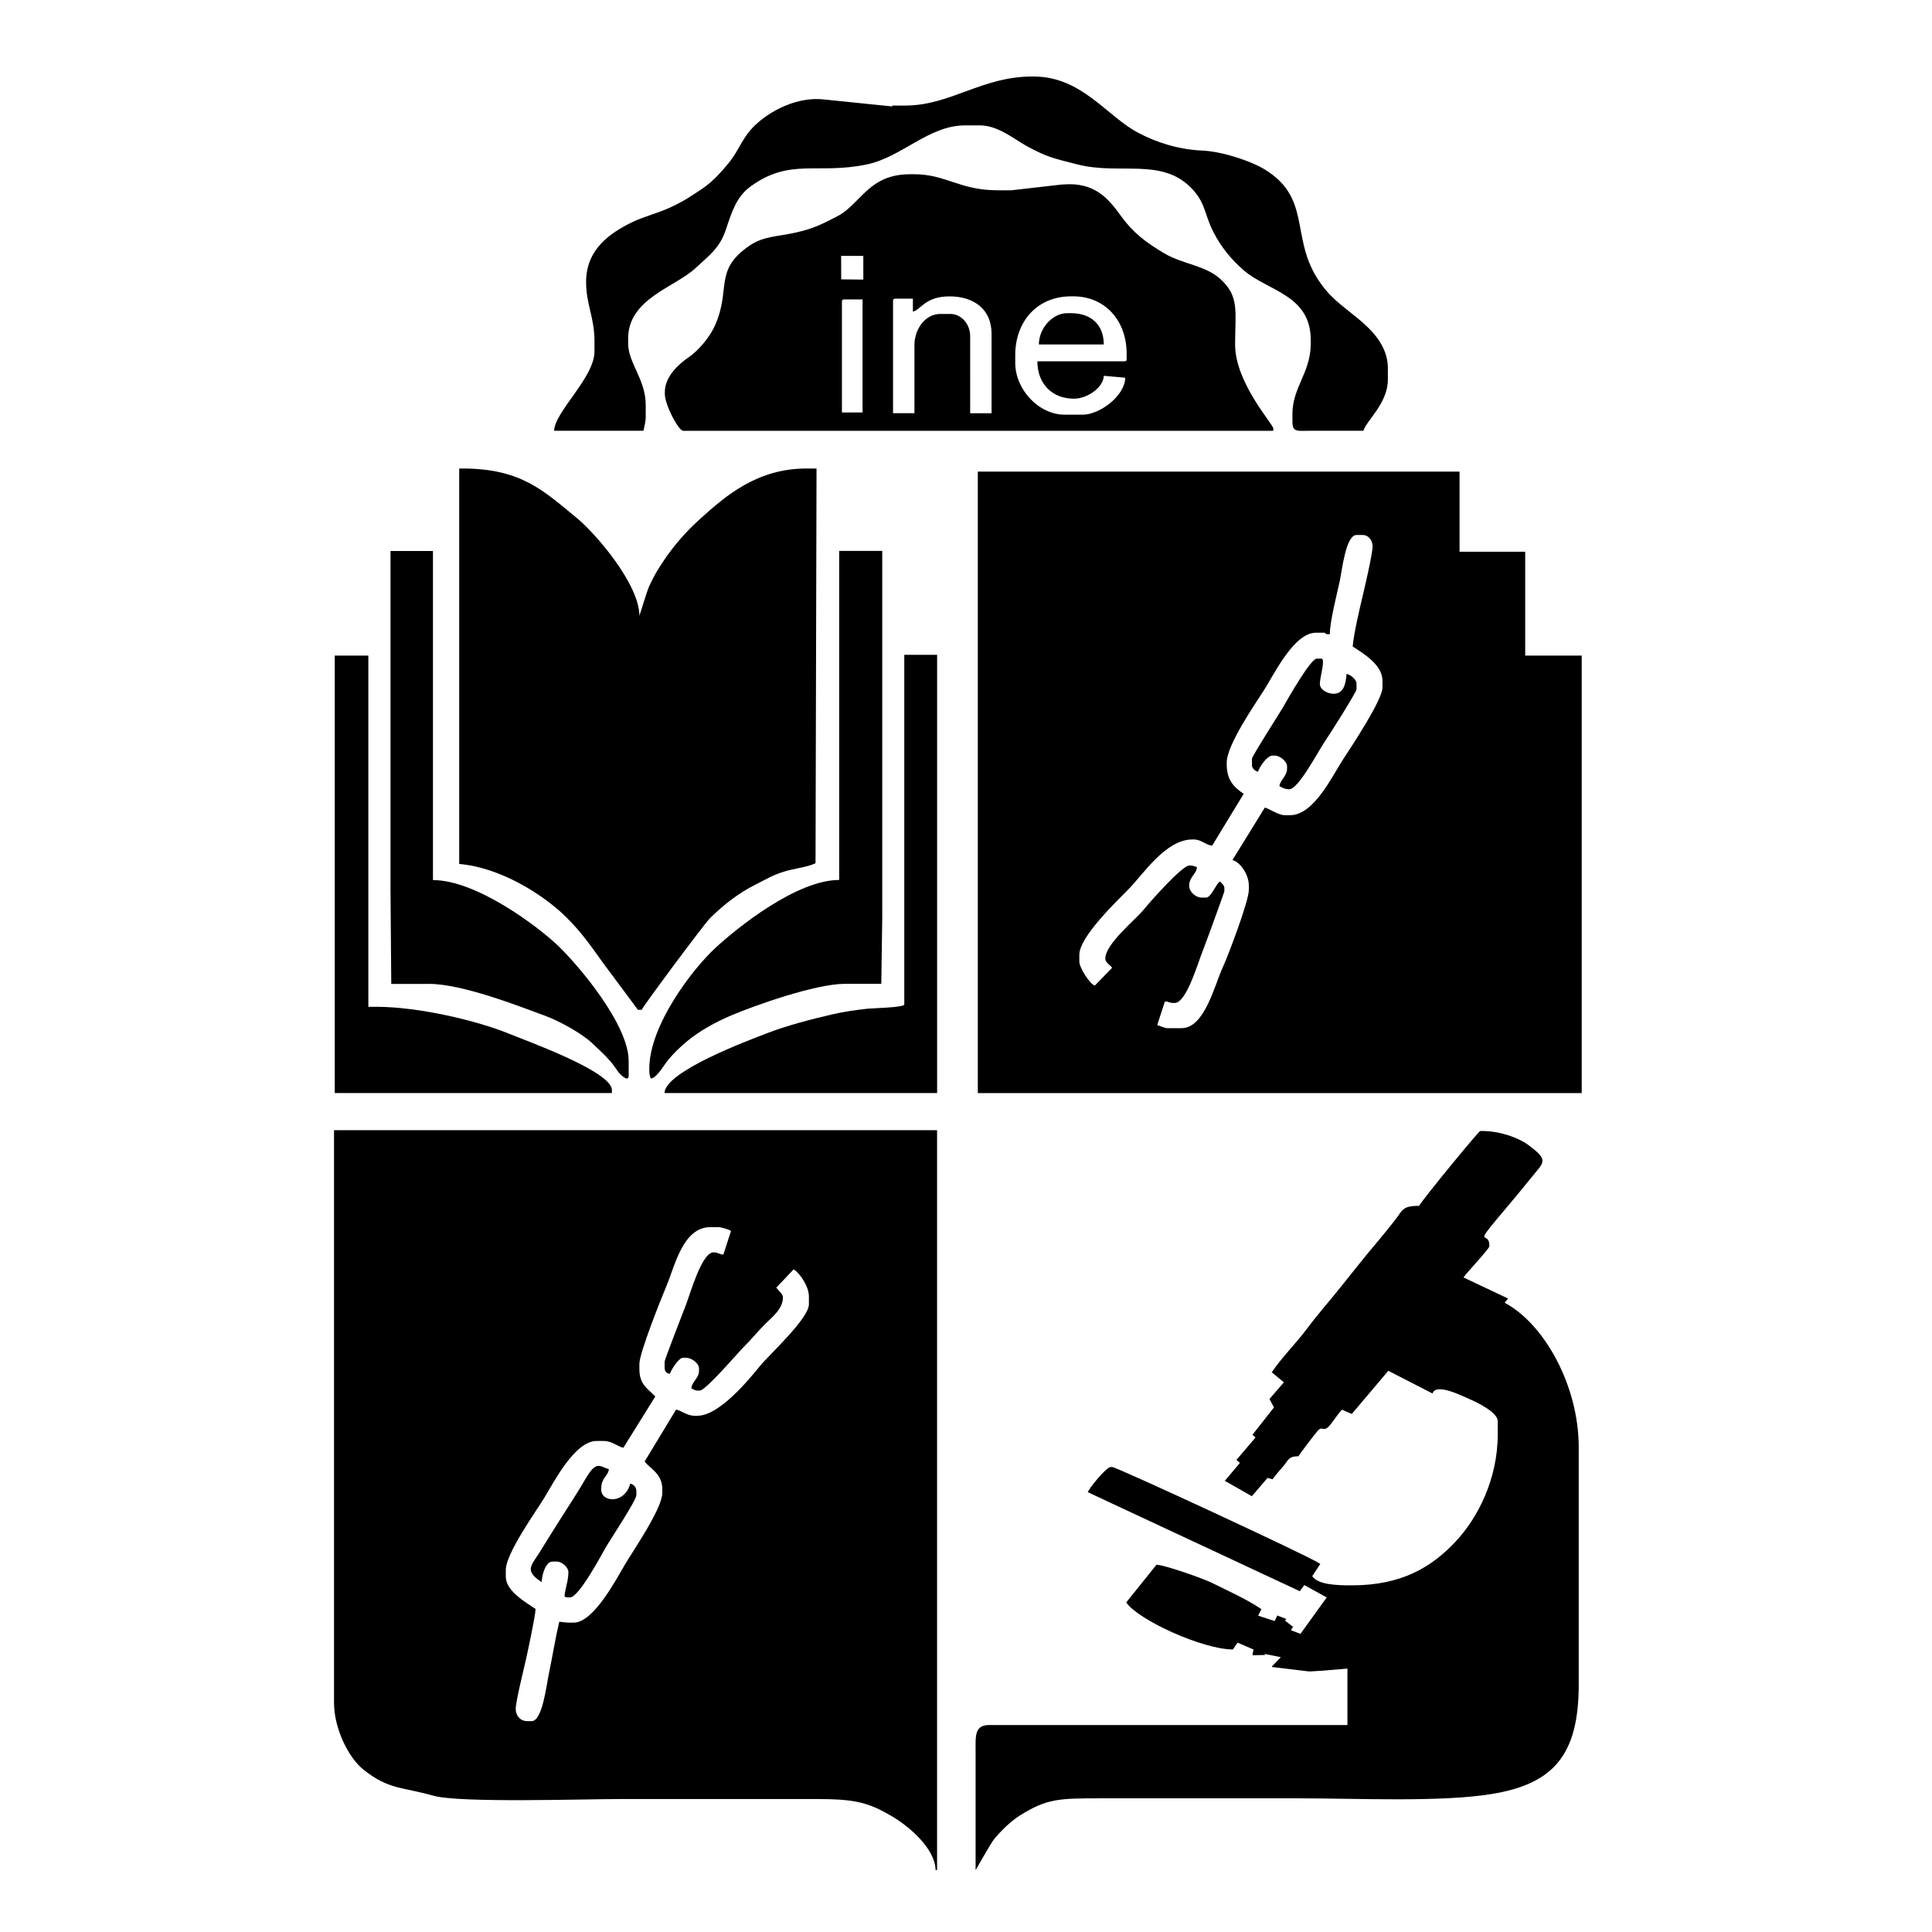 <?xml version="1.0" encoding="utf-8"?>
<!-- Generator: Adobe Illustrator 24.2.1, SVG Export Plug-In . SVG Version: 6.00 Build 0)  -->
<svg version="1.1" id="Capa_1" xmlns="http://www.w3.org/2000/svg" xmlns:xlink="http://www.w3.org/1999/xlink" x="0px" y="0px"
	 viewBox="0 0 50.5 50.5" style="enable-background:new 0 0 50.5 50.5;" xml:space="preserve">
<style type="text/css">
	.st0{fill-rule:evenodd;clip-rule:evenodd;}
</style>
<g>
	<path class="st0" d="M8.731,44.509c0,0.681,0.384,1.44,0.768,1.746c0.662,0.526,0.983,0.445,1.831,0.683
		c0.694,0.194,3.91,0.086,4.943,0.086c1.676,0,3.353,0,5.029,0c1.03,0,1.385,0.075,2.044,0.471c0.4,0.24,1.096,0.813,1.109,1.385
		h0.039V29.542H8.731V44.509z M13.221,41.037c0-0.431,0.782-1.521,0.999-1.874c0.253-0.413,0.801-1.498,1.376-1.498h0.179
		c0.228,0,0.357,0.142,0.518,0.179l0.838-1.346l-0.019-0.011c-0.181-0.191-0.399-0.296-0.399-0.699v-0.14
		c0-0.285,0.574-1.718,0.699-2.014c0.228-0.537,0.434-1.558,1.157-1.558h0.2c0.096,0,0.28,0.06,0.339,0.1l-0.201,0.618
		c-0.106-0.008-0.144-0.059-0.257-0.059c-0.306,0-0.606,1.076-0.716,1.36c-0.06,0.155-0.562,1.449-0.562,1.494v0.16
		c0,0.094,0.05,0.152,0.14,0.16c0.022-0.095,0.231-0.419,0.339-0.419h0.08c0.147,0,0.34,0.144,0.34,0.279v0.059
		c0,0.2-0.186,0.287-0.2,0.46c0.044,0.023,0.096,0.06,0.159,0.06h0.06c0.158,0,0.996-0.988,1.162-1.153
		c0.196-0.193,0.362-0.403,0.559-0.598c0.165-0.164,0.454-0.382,0.454-0.685c0-0.091-0.118-0.177-0.16-0.24l-0.015-0.014
		l0.457-0.481l0.018,0.016c0.151,0.102,0.379,0.435,0.379,0.699v0.199c0,0.376-1.045,1.324-1.289,1.626
		c-0.291,0.36-1.059,1.289-1.625,1.289h-0.08c-0.195,0-0.364-0.151-0.479-0.16l-0.821,1.356c0.132,0.179,0.462,0.314,0.462,0.719
		v0.1c0,0.413-0.772,1.524-0.978,1.876c-0.23,0.389-0.819,1.516-1.337,1.516h-0.159l-0.22-0.023
		c-0.107,0.459-0.178,0.911-0.276,1.384c-0.058,0.278-0.167,1.214-0.443,1.214h-0.119c-0.173,0-0.3-0.134-0.3-0.319
		c0-0.192,0.214-1.052,0.271-1.306c0.051-0.232,0.248-1.147,0.248-1.308c-0.242-0.162-0.778-0.467-0.778-0.839V41.037z"/>
	<path class="st0" d="M39.867,17.136v-2.714h-1.716v-2.095H25.559v16.245h15.785V17.136H39.867z M36.135,17.975
		c0,0.324-0.829,1.569-1.017,1.856c-0.284,0.431-0.768,1.477-1.397,1.477h-0.14c-0.162,0-0.405-0.169-0.519-0.2l-0.847,1.372
		c0.215,0.06,0.428,0.391,0.428,0.663v0.12c0,0.294-0.553,1.748-0.679,2.016c-0.212,0.452-0.473,1.596-1.078,1.596h-0.379
		c-0.061,0-0.193-0.064-0.259-0.08l0.201-0.618c0.11,0.002,0.109,0.039,0.217,0.039h0.04c0.313,0,0.62-1.098,0.738-1.377
		c0.051-0.12,0.559-1.522,0.559-1.537v-0.1c0-0.055-0.082-0.135-0.119-0.16c-0.103,0.069-0.226,0.42-0.36,0.42h-0.119
		c-0.146,0-0.32-0.149-0.32-0.3v-0.02c0-0.221,0.196-0.302,0.2-0.479c-0.071-0.016-0.093-0.04-0.179-0.04h-0.02
		c-0.187,0-1.037,0.963-1.177,1.137c-0.225,0.28-1.018,0.909-1.018,1.297c0,0.104,0.139,0.179,0.179,0.239l-0.452,0.465
		c-0.117-0.021-0.406-0.462-0.406-0.625v-0.18c0-0.469,0.985-1.407,1.283-1.71c0.387-0.394,0.973-1.303,1.67-1.303h0.041
		c0.2,0,0.328,0.156,0.479,0.16l0.823-1.354c-0.245-0.163-0.443-0.356-0.443-0.762V19.93c0-0.46,0.75-1.538,0.978-1.896
		c0.261-0.409,0.779-1.496,1.356-1.496h0.2c0.069,0,0.03,0.04,0.1,0.04h0.061c0-0.338,0.188-1.053,0.261-1.395
		c0.057-0.272,0.156-1.199,0.437-1.199h0.161c0.156,0,0.259,0.145,0.259,0.3c0,0.185-0.208,1.083-0.264,1.313
		c-0.078,0.328-0.227,0.96-0.256,1.301c0.269,0.179,0.779,0.473,0.779,0.898V17.975z"/>
	<path class="st0" d="M39.329,34.052l0.09-0.11l-1.166-0.552c0.078-0.116,0.677-0.75,0.677-0.814v-0.02
		c0-0.341-0.317-0.053,0.03-0.488c0.118-0.147,0.232-0.281,0.354-0.425c0.242-0.285,0.482-0.575,0.713-0.863
		c0.327-0.409,0.476-0.442-0.083-0.855c-0.259-0.19-0.746-0.362-1.193-0.362h-0.061c-0.036,0-1.506,1.786-1.596,1.956
		c-0.452,0-0.427,0.116-0.645,0.392c-0.153,0.192-0.3,0.377-0.457,0.562c-0.313,0.37-0.616,0.753-0.921,1.135
		c-0.305,0.383-0.628,0.746-0.919,1.137c-0.283,0.377-0.655,0.744-0.91,1.125l0.317,0.262l-0.376,0.436l0.117,0.221l-0.562,0.713
		l0.079,0.073l-0.498,0.585l0.091,0.079l-0.399,0.473l0.02,0.004l0.691,0.393l0.41-0.478l0.132,0.036
		c0.083-0.125,0.191-0.234,0.289-0.353c0.132-0.161,0.129-0.249,0.389-0.249c0.01-0.037,0.452-0.615,0.506-0.672
		c0.147-0.152,0.136,0.114,0.377-0.22c0.048-0.066,0.208-0.292,0.254-0.325l0.255,0.111l0.94-1.111l0.013-0.018l1.159,0.595
		c0.08-0.29,0.785,0.068,0.95,0.139c0.202,0.087,0.753,0.348,0.753,0.584v0.339c0,1.176-0.52,2.184-1.093,2.799
		c-0.63,0.676-1.419,1.153-2.719,1.153h-0.019c-0.372,0-0.867-0.014-1.018-0.24l0.211-0.32l-0.031-0.019
		c-0.29-0.195-5.295-2.514-5.408-2.514h-0.039c-0.119,0-0.575,0.569-0.599,0.658l5.541,2.588l0.118-0.16l0.564,0.312l0.024,0.008
		l-0.689,0.955l-0.248-0.095l0.066-0.113l-0.023,0.016l-0.199-0.155l0.034-0.042l-0.235-0.091l-0.068,0.146l-0.433-0.142l0.086-0.17
		c-0.415-0.277-0.834-0.456-1.285-0.683c-0.215-0.108-1.193-0.457-1.457-0.479l-0.792,0.987c0.314,0.46,2.003,1.229,2.788,1.229
		l0.124-0.178l0.415,0.179l-0.024,0.117l0.005,0.033l0.32-0.007l-0.005-0.026l0.419,0.083l-0.222,0.231l-0.014,0.026l0.976,0.117
		l0.301-0.017l0.699-0.058v1.475h-9.36c-0.393,0-0.359,0.291-0.359,0.679c0,0.346,0,0.692,0,1.037c0,0.692,0,1.384,0,2.076
		c0.008-0.006,0.398-0.707,0.486-0.812c0.188-0.225,0.426-0.461,0.677-0.619c0.708-0.443,1.022-0.445,2.129-0.445
		c1.716,0,3.432,0,5.149,0c1.548,0,3.695,0.105,5.038-0.111c1.614-0.261,2.286-1.006,2.286-2.862v-6.206
		C41.264,36.208,40.361,34.6,39.329,34.052z"/>
	<path class="st0" d="M15.763,25.17c0.098,0.136,0.905,1.211,0.909,1.225h0.1c0.019-0.07,1.64-2.254,1.791-2.4
		c0.362-0.351,0.732-0.649,1.21-0.886c0.267-0.132,0.402-0.225,0.713-0.324c0.257-0.083,0.615-0.115,0.831-0.222l0.026-10.317h-0.26
		c-1.285,0-2.102,0.701-2.788,1.322c-0.364,0.329-0.677,0.684-0.956,1.101c-0.156,0.235-0.244,0.382-0.368,0.649
		c-0.057,0.121-0.251,0.768-0.258,0.779c0-0.83-1.154-2.167-1.656-2.574c-0.85-0.692-1.428-1.277-2.974-1.277h-0.08v10.337
		c1.086,0.091,2.22,0.812,2.819,1.412C15.212,24.387,15.439,24.717,15.763,25.17z"/>
	<path class="st0" d="M33.282,11.2c0-0.113-0.998-1.191-0.998-2.195c0-0.862,0.12-1.251-0.384-1.711
		c-0.394-0.36-0.988-0.388-1.465-0.671c-0.487-0.288-0.823-0.544-1.144-0.99c-0.3-0.415-0.631-0.818-1.337-0.818l-0.198,0.008
		l-1.318,0.151h-0.359c-0.997,0-1.354-0.419-2.176-0.419h-0.119c-1.091,0-1.28,0.783-1.909,1.104
		c-0.377,0.193-0.594,0.313-1.093,0.424c-0.474,0.105-0.825,0.09-1.183,0.333c-0.958,0.651-0.479,1.133-0.914,2.099
		c-0.139,0.308-0.432,0.652-0.69,0.828c-0.246,0.167-0.617,0.498-0.617,0.9v0.06c0,0.273,0.356,0.958,0.479,0.958h15.425V11.2z
		 M22.546,10.781h-0.539V7.887c0-0.046,0.014-0.06,0.06-0.06h0.479V10.781z M22.566,7.308l-0.578-0.006l-0.002-0.613h0.58V7.308z
		 M25.918,10.801h-0.559V8.785c0-0.317-0.235-0.579-0.518-0.579h-0.26c-0.406,0-0.679,0.405-0.679,0.818v1.776h-0.559V7.867
		c0-0.047,0.014-0.06,0.06-0.06h0.459v0.339c0.212-0.05,0.318-0.399,0.958-0.399c0.641,0,1.098,0.339,1.098,0.978V10.801z
		 M29.45,9.384c0,0.046-0.014,0.06-0.059,0.06h-2.275c0,0.58,0.376,0.977,0.958,0.977c0.351,0,0.772-0.299,0.778-0.598l0.56,0.05
		c-0.001,0.46-0.654,0.967-1.119,0.967h-0.46c-0.684,0-1.296-0.66-1.296-1.357v-0.2c0-0.883,0.578-1.537,1.457-1.537h0.059
		c0.84,0,1.396,0.643,1.396,1.497V9.384z"/>
	<path class="st0" d="M14.484,11.26h2.335c0.019-0.082,0.059-0.252,0.059-0.339v-0.339c0-0.661-0.459-1.1-0.459-1.597v-0.14
		c0-1.038,1.231-1.339,1.758-1.835c0.334-0.314,0.629-0.508,0.794-1.002c0.16-0.477,0.279-0.87,0.656-1.141
		C20.66,4.124,21.359,4.566,22.65,4.3c0.923-0.19,1.623-1.022,2.57-1.022h0.399c0.478,0,0.915,0.378,1.23,0.547
		c0.531,0.285,0.663,0.306,1.305,0.471c1.103,0.285,2.187-0.178,2.969,0.603c0.398,0.397,0.352,0.703,0.599,1.177
		c0.206,0.395,0.465,0.71,0.787,0.989c0.628,0.544,1.752,0.64,1.752,1.82v0.1c0,0.752-0.479,1.142-0.479,1.836v0.159
		c0,0.198,0.015,0.287,0.237,0.282c0.181-0.004,0.36-0.002,0.542-0.002c0.359,0,0.718,0,1.077,0
		c0.068-0.256,0.639-0.715,0.639-1.337v-0.3c0-0.604-0.45-1.023-0.791-1.305c-0.443-0.365-0.742-0.545-1.061-1.054
		c-0.688-1.097-0.15-2.104-1.385-2.846c-0.352-0.211-1.087-0.458-1.613-0.482c-0.65-0.029-1.214-0.225-1.659-0.456
		C28.929,3.047,28.289,2,27.016,2h-0.041c-1.31,0-2.134,0.759-3.312,0.759h-0.339l-0.003,0.023l-1.793-0.183
		c-0.796-0.087-1.587,0.413-1.922,0.812c-0.222,0.263-0.325,0.561-0.545,0.832c-0.199,0.245-0.432,0.506-0.696,0.683
		c-0.308,0.206-0.496,0.337-0.855,0.501c-0.327,0.15-0.685,0.234-0.993,0.384c-0.577,0.283-1.197,0.708-1.197,1.558
		c0,0.597,0.219,0.916,0.219,1.556v0.26C15.541,9.867,14.495,10.765,14.484,11.26z"/>
	<path class="st0" d="M11.205,25.717c0.885,0,2.359,0.583,3.053,0.838c0.377,0.139,0.956,0.462,1.222,0.714
		c0.186,0.178,0.318,0.289,0.489,0.489c0.079,0.093,0.132,0.183,0.203,0.275c0.028,0.036,0.261,0.281,0.261,0.079v-0.379
		c0-0.948-1.296-2.482-1.831-2.998c-0.536-0.518-2.151-1.731-3.285-1.731v-8.601h-1.11v8.821l0.02,2.494H11.205z"/>
	<path class="st0" d="M18.703,24.774c-0.609,0.561-1.731,2.032-1.731,3.158v0.06c0,0.078,0.015,0.148,0.041,0.2
		c0.156-0.014,0.344-0.358,0.452-0.487c0.146-0.176,0.296-0.321,0.47-0.468c0.344-0.29,0.754-0.514,1.194-0.702
		c0.582-0.248,2.189-0.819,2.953-0.819h0.954l0.025-1.736v-9.58h-1.126v8.601C20.817,23.003,19.268,24.253,18.703,24.774z"/>
	<path class="st0" d="M15.994,28.491c0-0.48-2.188-1.267-2.696-1.474c-0.813-0.332-2.338-0.701-3.47-0.701h-0.2v-9.18H8.75v11.435
		h7.244V28.491z"/>
	<path class="st0" d="M23.637,26.256c0,0.08-0.828,0.096-0.948,0.109c-0.334,0.037-0.635,0.08-0.929,0.148
		c-0.591,0.138-1.148,0.282-1.676,0.481c-0.556,0.211-2.713,1.021-2.713,1.577h7.124V17.116h-0.858V26.256z"/>
	<path class="st0" d="M35.198,17.615c-0.02,0.247-0.07,0.519-0.339,0.519c-0.163,0-0.36-0.108-0.36-0.259
		c0-0.168,0.154-0.659,0.041-0.659h-0.12c-0.166,0-0.772,1.077-0.883,1.271c-0.095,0.162-0.812,1.279-0.812,1.344v0.179
		c0,0.06,0.079,0.153,0.159,0.16c0.031-0.112,0.229-0.42,0.379-0.42h0.061c0.127,0,0.318,0.15,0.318,0.28v0.059
		c0,0.201-0.186,0.3-0.199,0.46c0.067,0.035,0.14,0.08,0.24,0.08h0.02c0.239,0,0.77-1.026,0.927-1.248
		c0.098-0.14,0.828-1.291,0.828-1.366v-0.14C35.457,17.752,35.302,17.639,35.198,17.615z"/>
	<path class="st0" d="M14.159,41.356c0.003-0.188,0.104-0.538,0.279-0.538h0.119c0.128,0,0.3,0.144,0.3,0.279
		c0,0.239-0.096,0.452-0.1,0.639c0.045,0.01,0.046,0.019,0.1,0.019h0.04c0.23,0,0.797-1.063,0.926-1.29
		c0.113-0.2,0.811-1.245,0.811-1.385v-0.1c0-0.107-0.068-0.178-0.16-0.2c-0.145,0.54-0.758,0.493-0.758,0.16v-0.04
		c0-0.271,0.185-0.322,0.199-0.499c-0.178-0.041-0.278-0.192-0.472,0.046c-0.083,0.101-0.195,0.306-0.262,0.417
		c-0.173,0.284-0.349,0.551-0.526,0.831c-0.177,0.281-0.348,0.55-0.522,0.835C13.889,40.93,13.687,41.041,14.159,41.356z"/>
	<path class="st0" d="M27.994,8.186h-0.1c-0.384,0-0.739,0.397-0.739,0.818h1.696C28.852,8.485,28.516,8.186,27.994,8.186z"/>
</g>
</svg>
